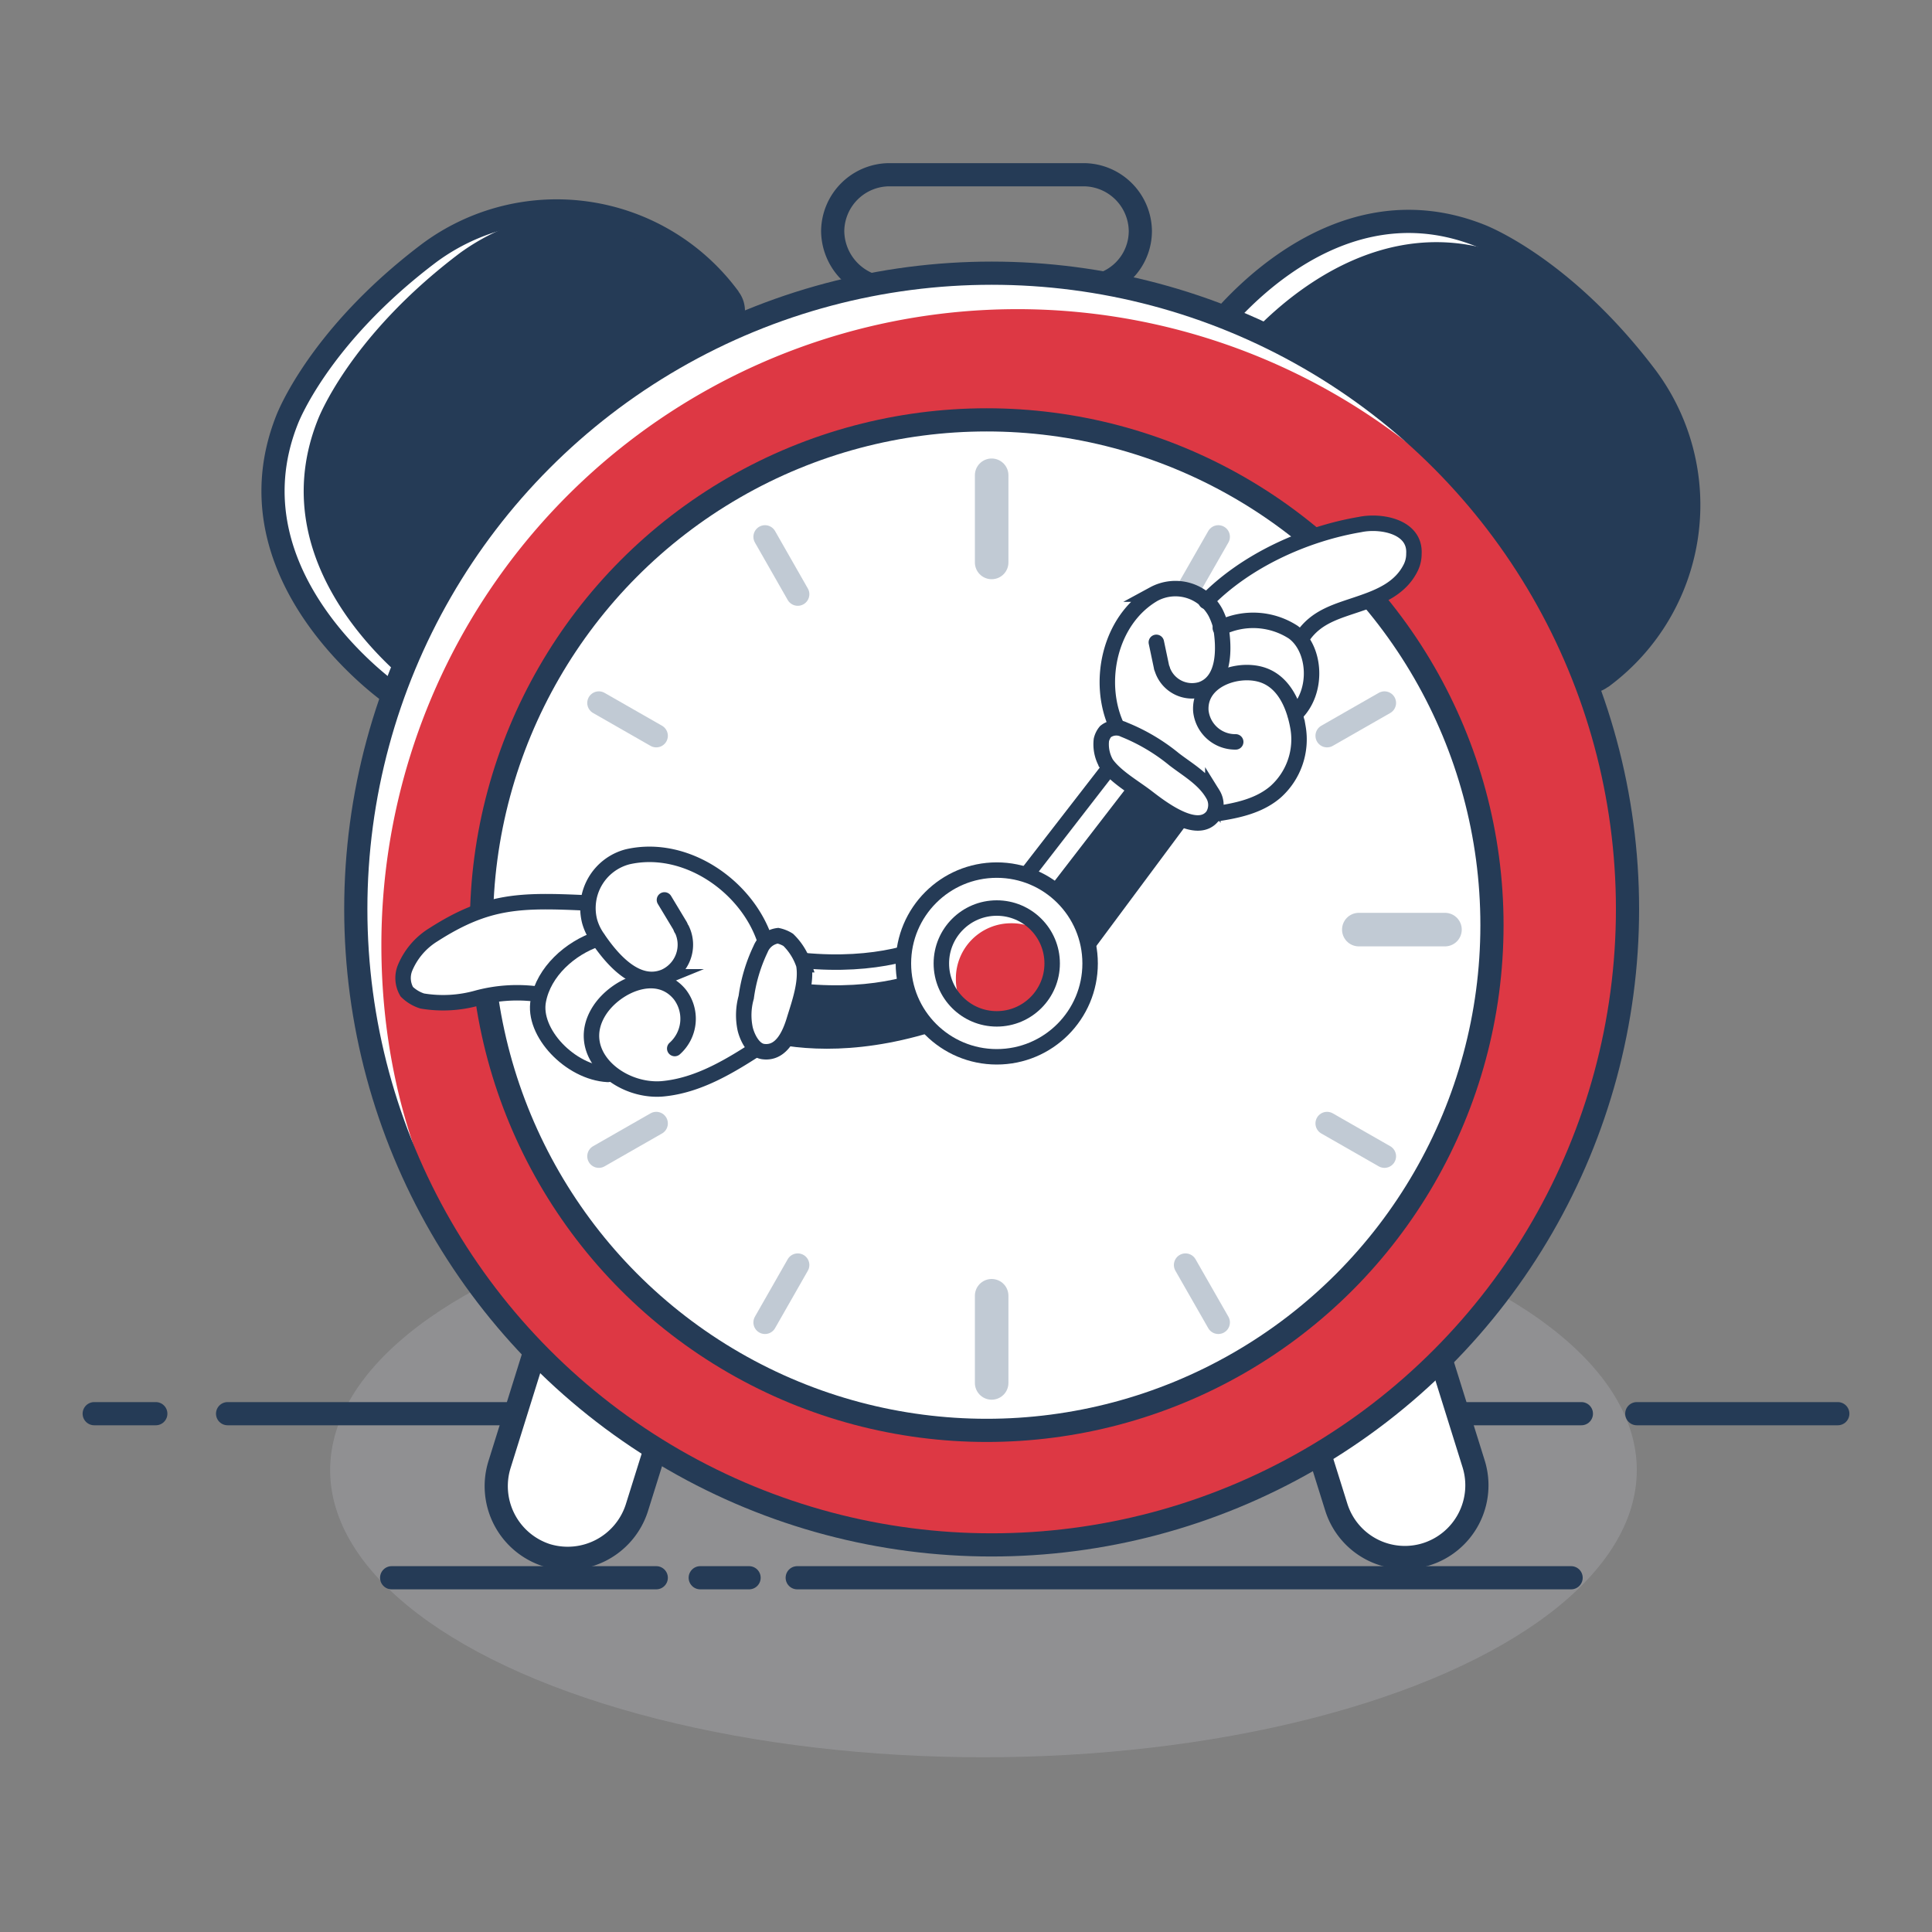 <svg id="Clock" xmlns="http://www.w3.org/2000/svg" viewBox="0 0 250 250">
  <rect x="0" y="0" width="250" height="250" fill="#808080" stroke="none"/>
  <defs>
    <style>
      .cls-1 {
        fill: #d5d5e0;
        opacity: 0.2;
      }

      .cls-10, .cls-11, .cls-12, .cls-2, .cls-6, .cls-9 {
        fill: none;
      }

      .cls-11, .cls-12, .cls-13, .cls-14, .cls-2, .cls-3, .cls-6, .cls-8 {
        stroke: #253b56;
      }

      .cls-10, .cls-12, .cls-14, .cls-2, .cls-6, .cls-8, .cls-9 {
        stroke-linecap: round;
      }

      .cls-10, .cls-11, .cls-12, .cls-13, .cls-2, .cls-3, .cls-9 {
        stroke-miterlimit: 10;
      }

      .cls-10, .cls-2, .cls-3, .cls-6, .cls-8 {
        stroke-width: 3px;
      }

      .cls-13, .cls-14, .cls-3, .cls-4, .cls-8 {
        fill: #fff;
      }

      .cls-5 {
        fill: #253b56;
      }

      .cls-14, .cls-6, .cls-8 {
        stroke-linejoin: round;
      }

      .cls-7 {
        fill: #dd3844;
      }

      .cls-10, .cls-9 {
        stroke: #8596aa;
        opacity: 0.5;
      }

      .cls-9 {
        stroke-width: 4.34px;
      }

      .cls-11, .cls-12, .cls-13, .cls-14 {
        stroke-width: 2px;
      }
    </style>
  </defs>
  <title>art_sessionexpiredclockArtboard 1</title>
  <g>
    <ellipse class="cls-1" cx="127.26" cy="190.23" rx="84.54" ry="37.16"/>
    <g>
      <line class="cls-2" x1="211.8" y1="182.93" x2="237.81" y2="182.93"/>
      <line class="cls-2" x1="29.45" y1="182.93" x2="204.63" y2="182.93"/>
      <line class="cls-2" x1="12.19" y1="182.93" x2="20.16" y2="182.93"/>
    </g>
    <g>
      <line class="cls-2" x1="103.16" y1="204.16" x2="203.3" y2="204.16"/>
      <line class="cls-2" x1="90.61" y1="204.16" x2="96.93" y2="204.16"/>
      <line class="cls-2" x1="50.68" y1="204.16" x2="84.92" y2="204.16"/>
    </g>
    <path class="cls-3" d="M172.51,181.34h0a9.34,9.34,0,0,1-10.88-7.43l-2.92-15.67a9.34,9.34,0,0,1,7.43-10.88h0A9.34,9.34,0,0,1,177,154.79l2.92,15.66A9.41,9.41,0,0,1,172.51,181.34Z"/>
    <path class="cls-3" d="M81.07,168.2h0a9.41,9.41,0,0,1,6.11,11.68L82.4,195.14a9.4,9.4,0,0,1-11.68,6.1h0a9.39,9.39,0,0,1-6.1-11.67l4.77-15.27A9.3,9.3,0,0,1,81.07,168.2Z"/>
    <path class="cls-3" d="M184.59,201.11h0a9.3,9.3,0,0,1-11.68-6.1l-4.78-15.27a9.29,9.29,0,0,1,6.11-11.67h0a9.29,9.29,0,0,1,11.68,6.1l4.77,15.26A9.35,9.35,0,0,1,184.59,201.11Z"/>
    <path class="cls-4" d="M50.68,89.76s-21.63-15-13.54-35.43c0,0,4-10.75,18.45-21.63a27.7,27.7,0,0,1,38.62,5.7c.13.14.13.27.27.4h0a2.62,2.62,0,0,1-.4,3.32"/>
    <path class="cls-5" d="M54.66,89.76S33,74.77,41.12,54.33c0,0,4-10.75,18.45-21.63A28.63,28.63,0,0,1,74,27.39c9.69,1.33,14.73,3.32,20.3,11.41h0a2.6,2.6,0,0,1-.4,3.32"/>
    <path class="cls-6" d="M50.68,89.76s-21.63-15-13.54-35.43c0,0,4-10.75,18.45-21.63a27.7,27.7,0,0,1,38.62,5.7c.13.14.13.27.27.4h0a2.62,2.62,0,0,1-.4,3.32"/>
    <path class="cls-4" d="M156.06,44s15-21.63,35.43-13.54c0,0,10.75,4,21.63,18.45a27.7,27.7,0,0,1-5.7,38.62c-.14.13-.27.13-.4.26h0a2.62,2.62,0,0,1-3.32-.39"/>
    <path class="cls-5" d="M159.51,46s15.52-21,36-12.74c0,0,8.1,2.65,19,17.12,3.18,4.38,4.11,12.47,4.51,17.52-1.33,9.68-2.79,13.67-10.88,19.37l.32.14a2.91,2.91,0,0,1-3.64-.54"/>
    <path class="cls-6" d="M156.06,44s15-21.63,35.43-13.54c0,0,10.75,4,21.63,18.45a27.7,27.7,0,0,1-5.7,38.62c-.14.13-.27.13-.4.26h0a2.62,2.62,0,0,1-3.32-.39"/>
    <circle class="cls-4" cx="128.32" cy="117.63" r="82.28"/>
    <path class="cls-7" d="M210.2,125.73c-5.31,45.12-41.8,71.53-80.29,74.19-45.39,0-80.56-32.25-80.56-77.64A82.29,82.29,0,0,1,194.28,68.93C206.49,83.26,210.2,105.29,210.2,125.73Z"/>
    <circle class="cls-8" cx="127.68" cy="119.71" r="65.38"/>
    <circle class="cls-6" cx="128.32" cy="117.63" r="82.28"/>
    <path class="cls-8" d="M63,126.86a64.8,64.8,0,0,1-.33-6.57"/>
    <path class="cls-2" d="M112.52,36.81a7.5,7.5,0,0,1-4.77-6.9h0a7.37,7.37,0,0,1,7.3-7.3h25.21a7.37,7.37,0,0,1,7.3,7.3h0a7.25,7.25,0,0,1-4.38,6.64"/>
    <line class="cls-9" x1="128.32" y1="61.5" x2="128.32" y2="72.78"/>
    <line class="cls-10" x1="98.99" y1="69.46" x2="103.23" y2="76.89"/>
    <line class="cls-10" x1="77.49" y1="90.96" x2="84.92" y2="95.21"/>
    <line class="cls-9" x1="69.66" y1="120.29" x2="80.81" y2="120.29"/>
    <line class="cls-10" x1="77.49" y1="149.62" x2="84.92" y2="145.37"/>
    <line class="cls-10" x1="98.99" y1="171.12" x2="103.23" y2="163.69"/>
    <line class="cls-9" x1="128.32" y1="178.95" x2="128.32" y2="167.67"/>
    <line class="cls-10" x1="157.65" y1="171.12" x2="153.4" y2="163.69"/>
    <line class="cls-10" x1="179.15" y1="149.62" x2="171.72" y2="145.37"/>
    <line class="cls-9" x1="186.98" y1="120.29" x2="175.83" y2="120.29"/>
    <line class="cls-10" x1="179.15" y1="90.96" x2="171.72" y2="95.21"/>
    <line class="cls-10" x1="157.65" y1="69.46" x2="153.4" y2="76.89"/>
    <path class="cls-5" d="M125.93,122s-10.09,10.22-34,2.79l-3.71,2.66L93.41,132s13.54,8.23,37.16-3.72l2-4.91Z"/>
    <path class="cls-11" d="M125.93,119s-10.09,10.22-34,2.79l-3.71,2.65,5.17,7.17s13.54,8.76,37.16-3.19l2-8.09Z"/>
    <g>
      <path class="cls-4" d="M98.86,121.75c-2.26-7-10.22-12.61-17.79-10.88a6.86,6.86,0,0,0-4.91,8.36,6.72,6.72,0,0,0,.93,2L76,116.71c-8.63-.4-12.87-.27-19.91,4.24a10.61,10.61,0,0,0-4,5.58c-.8,2.39,1.46,1.72,3.58,3.31,1.06.8,4-1.59,13.54-1.19l.27.8c-.8,4.24,4.77,9.82,8.49,9.15l-2-7c-2.39,5.84,4.38,9.55,9.42,9.16,4.78-.4,9-3.06,12.87-5.58"/>
      <g>
        <path class="cls-12" d="M99,121.75c-2.26-7-10.22-12.61-17.79-10.88a6.86,6.86,0,0,0-4.91,8.36,7,7,0,0,0,.93,2c2,3,5.18,6.63,8.76,5.17a4.55,4.55,0,0,0,2.26-6.1c-.13-.13-.13-.27-.27-.53l-2-3.32"/>
        <path class="cls-12" d="M87.31,135.68a5.16,5.16,0,0,0,.66-7c-2.92-3.58-8.23-1.19-10.35,2-3.58,5.44,2.39,10.62,8,10.22,4.78-.4,9-3.05,12.88-5.57"/>
        <path class="cls-12" d="M77.36,121.48c-3.59,1.2-7,4.25-7.7,8-.8,4.11,4.11,9.29,9,9.55"/>
        <path class="cls-12" d="M76,116.84c-8.63-.4-12.87-.4-19.91,4.11a9.18,9.18,0,0,0-3.71,4.38,3.5,3.5,0,0,0,.26,3,5,5,0,0,0,2,1.2,16.33,16.33,0,0,0,7.17-.4,19.92,19.92,0,0,1,7.43-.53"/>
      </g>
      <path class="cls-13" d="M102,121.62a4.08,4.08,0,0,0-1.33-.54,2.8,2.8,0,0,0-2.25,1.73,20.85,20.85,0,0,0-1.86,6.24,8.54,8.54,0,0,0-.13,4.11c.26,1.06,1.06,2.79,2.39,2.92,2.38.27,3.45-2.39,4-4.25.66-2.12,1.59-4.77,1.19-7A8,8,0,0,0,102,121.62Z"/>
    </g>
    <polygon class="cls-5" points="150.75 95.47 128.85 123.87 132.3 127.59 135.35 129.31 159.9 96 154.2 92.02 150.75 95.47"/>
    <g>
      <polygon class="cls-11" points="149.02 92.29 122.61 126.39 125.8 131.3 131.64 134.49 162.03 93.61 152.34 88.83 149.02 92.29"/>
      <g>
        <path class="cls-4" d="M144.24,94.14c-2.65-5.7-.79-13.8,4.91-17a6,6,0,0,1,8,2.39,9.34,9.34,0,0,1,.66,1.72l-1.86-3.45c5.18-5.18,12.88-7.83,19.91-9a8,8,0,0,1,5.31.66,3.37,3.37,0,0,1,1.33,4.64c-.14.14-.27.4-.4.53-3.45,4.12-13.54,1.2-13.94,8.1l-.79-.8c2.92,2.26,3.84,7.7,1.06,9.43l-4-4.25c4,1.86,4.77,7.83,3.71,11.68a5.15,5.15,0,0,1-1.72,2.65c-3.72,3.06-9.69,0-13.94.67"/>
        <path class="cls-12" d="M144.51,94c-2.66-5.71-.93-13.8,4.78-17.12a5.89,5.89,0,0,1,8,2.39,9.16,9.16,0,0,1,.66,1.73c.53,3,.53,7.16-2.52,8.22a4.06,4.06,0,0,1-5-2.52c0-.13-.13-.26-.13-.4l-.67-3.18"/>
        <path class="cls-12" d="M159.9,96a4.47,4.47,0,0,1-4.51-4c-.26-3.85,4.38-5.57,7.57-4.78s4.51,4.12,5,6.9a9.1,9.1,0,0,1-2.92,8.36c-2.79,2.39-6.77,2.66-10.22,3.19"/>
        <path class="cls-12" d="M157.91,81.27a9.55,9.55,0,0,1,9.43.53c2.92,2.12,3.31,7.7.26,10.62"/>
        <path class="cls-12" d="M156.06,77.82c5.17-5.31,12.87-8.75,19.9-9.94,2.67-.57,7.2.21,7,3.77a4,4,0,0,1-.4,1.78c-1.33,2.71-4,3.79-6.65,4.69-2.91,1-5.59,1.64-7.38,4.32"/>
        <path class="cls-13" d="M142.52,95.74a2.63,2.63,0,0,1,.53-1.07,2.23,2.23,0,0,1,2.39-.26,24.8,24.8,0,0,1,6.5,3.85c1.73,1.33,3.85,2.52,5,4.51a2.64,2.64,0,0,1,0,2.79c-2,2.65-6.76-1.06-8.49-2.39s-4.11-2.66-5.31-4.38A5,5,0,0,1,142.52,95.74Z"/>
      </g>
    </g>
    <g>
      <circle class="cls-14" cx="128.98" cy="124.67" r="12.08"/>
      <path class="cls-7" d="M136,125.73c0,4-2.13,6.1-6.11,6.1-2.52,0-3.85.67-5-1.19a7,7,0,0,1-1.2-4,7.14,7.14,0,0,1,7.17-7.17h0a7,7,0,0,1,4,1.2C136.68,122,136,123.21,136,125.73Z"/>
      <circle class="cls-11" cx="128.98" cy="124.67" r="7.17"/>
    </g>
  </g>
</svg>
